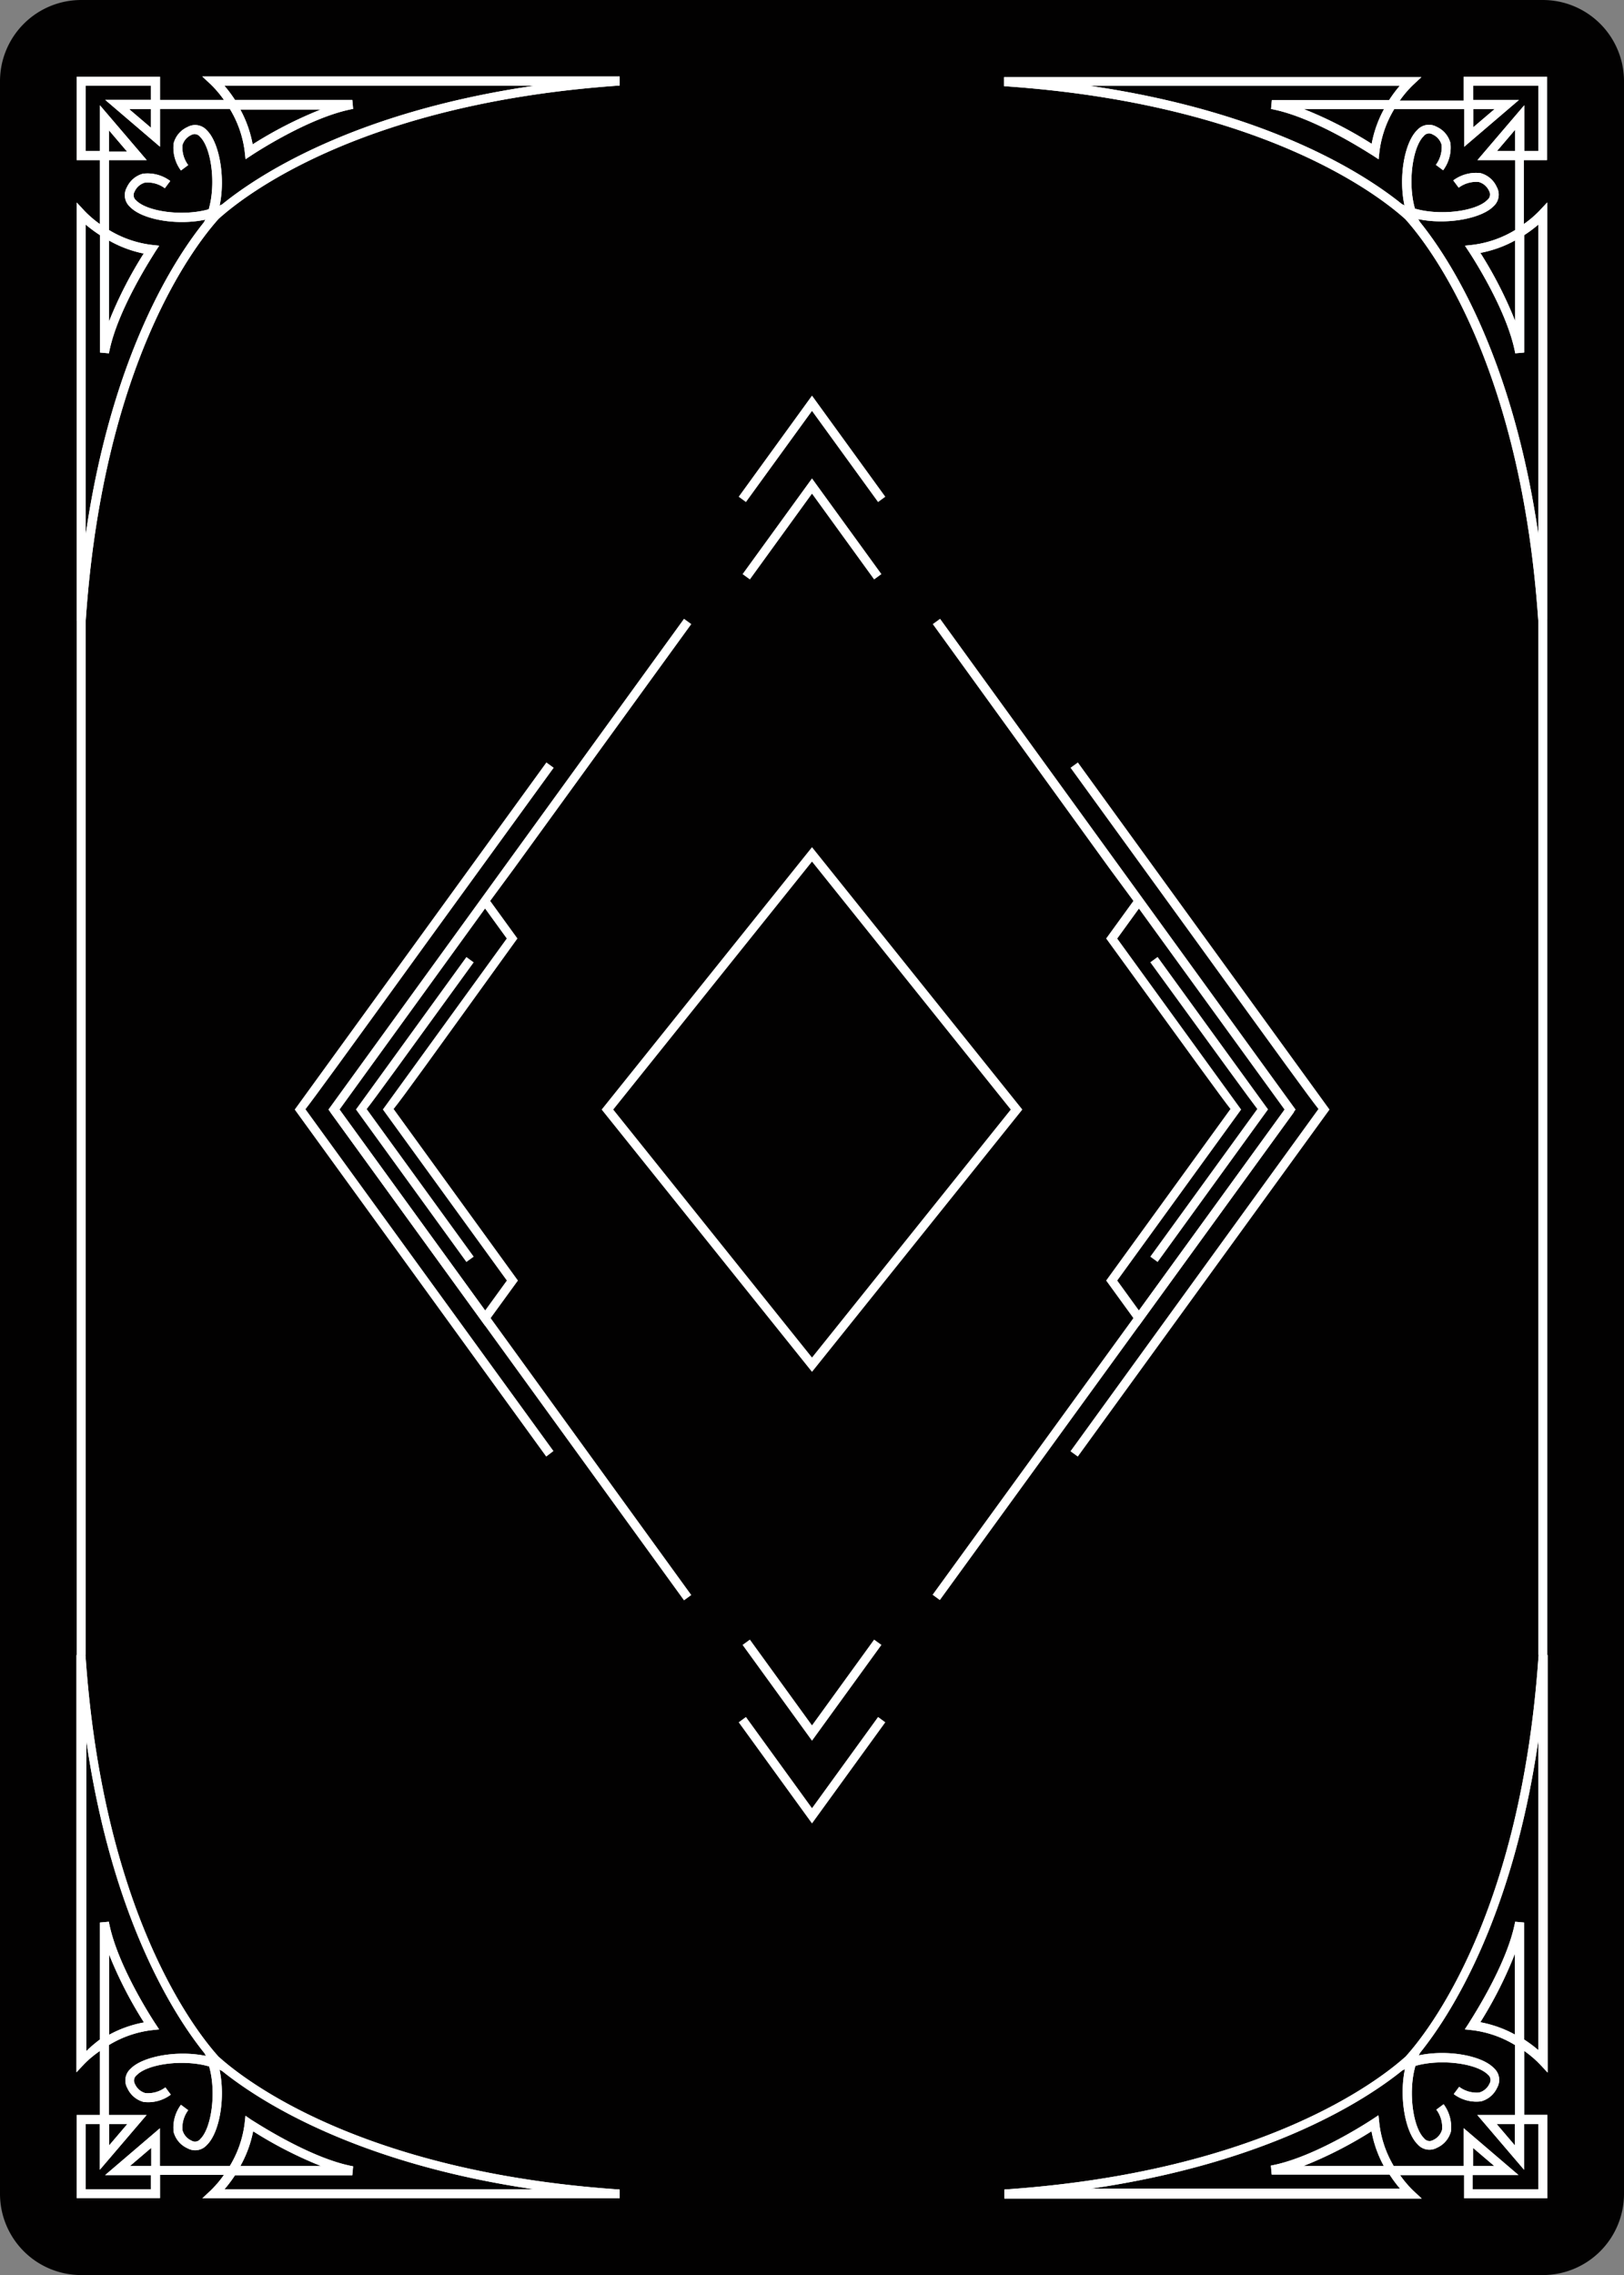 <svg id="Layer_1" data-name="Layer 1" xmlns="http://www.w3.org/2000/svg" viewBox="0 0 201.58 282.22"><rect x="0" y="0" width="201.58" height="282.22" fill="#808080" stroke="none"/><defs><style>.cls-1{fill:#020101;}.cls-2{fill:#fff;}</style></defs><title>back</title><path class="cls-1" d="M201.58,10.08A10.08,10.08,0,0,0,191.5,0H10.08A10.08,10.08,0,0,0,0,10.08H0V272.14a10.08,10.08,0,0,0,10.08,10.08H191.5a10.08,10.08,0,0,0,10.08-10.08V10.08h0Z"/><rect class="cls-2" x="100.79" y="167.35" width="74.79" height="1.12" transform="translate(-78.88 181.04) rotate(-54.01)"/><path class="cls-2" d="M143.69,156.55l-0.91-.66,13.28-18.32c-1-1.31-4-5.42-13.28-18.2l0.91-.66,13.47,18.58,0.24,0.33-0.24.33Z"/><path class="cls-2" d="M133.78,180.69l-0.91-.66,30.78-42.46c-1.12-1.41-4.45-6-15.3-21L132.88,95.24l0.91-.66,31,42.73,0.24,0.33-0.24.33Z"/><path class="cls-2" d="M141.37,164.46l-4.07-5.61,15.43-21.28c-1.11-1.41-4.43-6-15.19-20.82l-0.24-.33,3.38-4.66-3-4.07L115.78,77.42l0.91-.66,43.89,60.55,0.24,0.33Zm-2.69-5.61,2.69,3.71,18.07-24.92-18.07-24.92-2.69,3.71,15.14,20.88,0.24,0.33-0.24.33Z"/><rect class="cls-2" x="62.84" y="130.52" width="1.12" height="74.79" transform="translate(-86.48 69.18) rotate(-35.94)"/><polygon class="cls-2" points="100.79 215.94 92.17 204.05 93.08 203.39 100.79 214.03 108.5 203.39 109.41 204.05 100.79 215.94"/><polygon class="cls-2" points="100.79 226.2 91.69 213.65 92.59 212.99 100.79 224.3 108.99 212.99 109.89 213.65 100.79 226.2"/><path class="cls-2" d="M57.89,156.55L44.18,137.63l0.24-.33,13.47-18.58,0.91,0.66c-9.27,12.78-12.24,16.88-13.28,18.2L58.8,155.89Z"/><polygon class="cls-2" points="93.08 71.88 92.17 71.22 100.79 59.34 109.41 71.22 108.5 71.88 100.79 61.24 93.08 71.88"/><path class="cls-2" d="M67.8,180.69L36.58,137.64l0.24-.33,31-42.73,0.91,0.66L53.22,116.6c-10.85,15-14.18,19.56-15.3,21L68.7,180Z"/><polygon class="cls-2" points="108.99 62.28 100.79 50.98 92.59 62.28 91.69 61.62 100.79 49.07 109.89 61.62 108.99 62.28"/><path class="cls-2" d="M60.21,164.46L40.76,137.64l0.24-.33,1.37-1.89,16.29-22.47L84.9,76.76l0.91,0.66L63.85,107.69l-3,4.07,3.38,4.66-0.24.33C53.28,131.6,50,136.17,48.86,137.57l15.43,21.28ZM42.15,137.64l18.07,24.92,2.69-3.71L47.52,137.63l0.24-.33L62.9,116.42l-2.69-3.71Z"/><path class="cls-2" d="M190.94,77c-2.17-31.93-13.52-46.5-16.5-49.81-3.31-3-17.89-14.34-49.81-16.5l0-1.12h51.8l-1.07,1a13.55,13.55,0,0,0-1.62,1.91h7.94V9.52h10.34V19.86h-2.88V27.8a13.46,13.46,0,0,0,1.91-1.62l1-1.07v51.8ZM176.28,27.58c3.55,4.4,11.39,16.3,14.67,38.72V27.86a16.76,16.76,0,0,1-1.76,1.31V43.73l-1.11.1c-1-5.47-5.69-12.51-5.73-12.58l-0.51-.77,0.92-.1a13.34,13.34,0,0,0,5.32-1.85V19.86h-4.69l5.81-6.8v5.68h1.76v-8.1h-8.1V12.4h5.68l-6.8,5.81V13.52h-8.67a13.32,13.32,0,0,0-1.85,5.32l-0.1.92-0.77-.51c-0.07,0-7.12-4.73-12.58-5.73l0.1-1.11h14.56a16.65,16.65,0,0,1,1.31-1.76H135.28C157.7,13.91,169.61,21.76,174,25.31l0.33,0.17c-0.75-3.53,0-7.83,1.59-9.35a1.94,1.94,0,0,1,2.4-.4,3.07,3.07,0,0,1,1.71,2,4.71,4.71,0,0,1-.9,3.39l-0.9-.67a3.64,3.64,0,0,0,.71-2.48,2,2,0,0,0-1.13-1.3,0.83,0.83,0,0,0-1.09.21c-1.4,1.37-2,5.84-1.09,9,3.2,0.93,7.67.31,9-1.09a0.84,0.84,0,0,0,.21-1.09,2,2,0,0,0-1.3-1.13,3.67,3.67,0,0,0-2.48.71l-0.67-.9a4.72,4.72,0,0,1,3.39-.9,3.07,3.07,0,0,1,2,1.71,1.94,1.94,0,0,1-.4,2.4c-1.51,1.54-5.82,2.33-9.35,1.59Zm7.47,3.79a51.09,51.09,0,0,1,4.32,8.45v-10A14.52,14.52,0,0,1,183.75,31.37Zm2.06-12.63h2.26V16.09Zm-24-5.22a51,51,0,0,1,8.45,4.32,14.51,14.51,0,0,1,1.54-4.32h-10Zm21.07,0v2.26l2.65-2.26h-2.65Z"/><path class="cls-2" d="M76.92,272.7H25.11l1.07-1a13.54,13.54,0,0,0,1.62-1.91H19.86v2.88H9.52V262.36H12.4v-7.94A13.5,13.5,0,0,0,10.49,256l-1,1.07V205.3l1.12,0c2.17,31.93,13.52,46.5,16.5,49.81,3.31,3,17.88,14.34,49.81,16.5Zm-49.06-1.12H66.3C43.88,268.3,32,260.46,27.58,256.91l-0.33-.17c0.75,3.53,0,7.83-1.58,9.35a1.94,1.94,0,0,1-2.4.4,3.07,3.07,0,0,1-1.71-2,4.71,4.71,0,0,1,.9-3.39l0.9,0.67a3.64,3.64,0,0,0-.71,2.48,2,2,0,0,0,1.13,1.3,0.83,0.83,0,0,0,1.09-.21c1.4-1.37,2-5.84,1.09-9-3.21-.93-7.67-0.31-9,1.09a0.84,0.84,0,0,0-.21,1.09,2,2,0,0,0,1.3,1.13,3.64,3.64,0,0,0,2.48-.71l0.67,0.9a4.67,4.67,0,0,1-3.39.9,3.07,3.07,0,0,1-2-1.71,1.94,1.94,0,0,1,.4-2.4c1.51-1.55,5.82-2.33,9.35-1.59l-0.17-.33c-3.55-4.4-11.39-16.3-14.67-38.72v38.44A16.64,16.64,0,0,1,12.4,253V238.49l1.11-.1c1,5.47,5.69,12.51,5.73,12.58l0.51,0.77-0.92.1a13.33,13.33,0,0,0-5.32,1.85v8.67h4.69l-5.81,6.8v-5.68H10.64v8.1h8.1v-1.76H13.05l6.8-5.81v4.69h8.67a13.32,13.32,0,0,0,1.85-5.32l0.1-.92L31.25,263c0.07,0,7.12,4.73,12.58,5.73l-0.1,1.11H29.17A16.75,16.75,0,0,1,27.86,271.58Zm2-2.88h10a51,51,0,0,1-8.44-4.32A14.49,14.49,0,0,1,29.83,268.7Zm-13.74,0h2.65v-2.26Zm-2.57-5.22v2.65l2.26-2.65H13.52Zm0-21.07v10a14.46,14.46,0,0,1,4.32-1.53A51.07,51.07,0,0,1,13.52,242.4Z"/><path class="cls-2" d="M10.64,77l-1.12,0V25.12l1,1.07A13.39,13.39,0,0,0,12.4,27.8V19.86H9.52V9.52H19.86V12.4H27.8a13.31,13.31,0,0,0-1.62-1.91l-1.07-1H76.92l0,1.12C45,12.81,30.45,24.16,27.14,27.14,24.16,30.45,12.81,45,10.64,77Zm0-49.1V66.3C13.91,43.88,21.76,32,25.31,27.58l0.17-.33c-3.52.75-7.83,0-9.34-1.59a1.94,1.94,0,0,1-.4-2.4,3.07,3.07,0,0,1,2-1.71,4.71,4.71,0,0,1,3.39.9l-0.67.9A3.61,3.61,0,0,0,18,22.65a2,2,0,0,0-1.3,1.13,0.84,0.84,0,0,0,.21,1.09c1.37,1.4,5.84,2,9,1.09,0.93-3.2.31-7.67-1.09-9a0.84,0.84,0,0,0-1.09-.21A2,2,0,0,0,22.65,18a3.64,3.64,0,0,0,.71,2.48l-0.9.67a4.72,4.72,0,0,1-.9-3.39,3.08,3.08,0,0,1,1.71-2,1.94,1.94,0,0,1,2.4.4c1.55,1.51,2.33,5.82,1.59,9.35l0.33-.17C32,21.76,43.88,13.91,66.3,10.64H27.86a16.66,16.66,0,0,1,1.31,1.76H43.73l0.1,1.11c-5.47,1-12.51,5.69-12.58,5.73l-0.77.51-0.1-.92a13.34,13.34,0,0,0-1.85-5.32H19.86v4.69l-6.8-5.81h5.68V10.64h-8.1v8.1H12.4V13.06l5.81,6.8H13.52v8.67a13.33,13.33,0,0,0,5.32,1.85l0.92,0.1-0.51.77c0,0.07-4.73,7.12-5.73,12.58l-1.11-.1V29.17A16.67,16.67,0,0,1,10.64,27.86Zm2.88,2v10a51.1,51.1,0,0,1,4.32-8.45A14.51,14.51,0,0,1,13.52,29.83Zm0-11.09h2.26l-2.26-2.65v2.65Zm16.31-5.22a14.48,14.48,0,0,1,1.53,4.32,51,51,0,0,1,8.45-4.32h-10Zm-13.74,0,2.65,2.26V13.52H16.09Z"/><path class="cls-2" d="M192.06,272.7H181.73v-2.88h-7.95a13.27,13.27,0,0,0,1.62,1.91l1.07,1H124.67l0-1.12c31.93-2.17,46.5-13.52,49.81-16.5,3-3.31,14.34-17.89,16.5-49.81l1.12,0v51.8l-1-1.07a13.45,13.45,0,0,0-1.91-1.62v7.94h2.88V272.7Zm-9.22-1.12h8.1v-8.1h-1.76v5.68l-5.81-6.8h4.69v-8.67a13.34,13.34,0,0,0-5.32-1.85l-0.92-.1,0.51-.77c0-.07,4.73-7.12,5.74-12.58l1.11,0.1V253a16.75,16.75,0,0,1,1.76,1.31V215.92c-3.27,22.42-11.12,34.32-14.67,38.72l-0.17.33c3.53-.75,7.83,0,9.34,1.59a1.94,1.94,0,0,1,.4,2.4,3.07,3.07,0,0,1-2,1.71,4.67,4.67,0,0,1-3.39-.9l0.67-.9a3.63,3.63,0,0,0,2.48.71,2,2,0,0,0,1.3-1.13,0.84,0.84,0,0,0-.21-1.09c-1.37-1.4-5.84-2-9-1.09-0.93,3.2-.31,7.67,1.09,9a0.84,0.84,0,0,0,1.09.21,2,2,0,0,0,1.13-1.3,3.63,3.63,0,0,0-.71-2.48l0.9-.67a4.71,4.71,0,0,1,.9,3.39,3.07,3.07,0,0,1-1.71,2,1.94,1.94,0,0,1-2.4-.4c-1.55-1.51-2.33-5.82-1.59-9.35l-0.33.17c-4.4,3.55-16.3,11.4-38.72,14.67h38.45a16.61,16.61,0,0,1-1.31-1.76H157.85l-0.1-1.11c5.47-1,12.51-5.69,12.58-5.73l0.77-.51,0.1,0.92A13.31,13.31,0,0,0,173,268.7h8.68V264l6.8,5.81h-5.68v1.76Zm0-2.88h2.65l-2.65-2.26v2.26Zm-21.07,0h10a14.49,14.49,0,0,1-1.53-4.32A51,51,0,0,1,161.77,268.7Zm24-5.22,2.26,2.65v-2.65H185.8Zm-2.06-12.63a14.47,14.47,0,0,1,4.32,1.53v-10A51.15,51.15,0,0,1,183.75,250.85Z"/><path class="cls-2" d="M190.94,77c-2.17-31.93-13.52-46.5-16.5-49.81-3.31-3-17.89-14.34-49.81-16.5l0-1.12h51.8l-1.07,1a13.55,13.55,0,0,0-1.62,1.91h7.94V9.52h10.34V19.86h-2.88V27.8a13.46,13.46,0,0,0,1.91-1.62l1-1.07v51.8ZM176.28,27.58c3.55,4.4,11.39,16.3,14.67,38.72V27.86a16.76,16.76,0,0,1-1.76,1.31V43.73l-1.11.1c-1-5.47-5.69-12.51-5.73-12.58l-0.51-.77,0.92-.1a13.34,13.34,0,0,0,5.32-1.85V19.86h-4.69l5.81-6.8v5.68h1.76v-8.1h-8.1V12.4h5.68l-6.8,5.81V13.52h-8.67a13.32,13.32,0,0,0-1.85,5.32l-0.1.92-0.77-.51c-0.07,0-7.12-4.73-12.58-5.73l0.1-1.11h14.56a16.65,16.65,0,0,1,1.31-1.76H135.28C157.7,13.91,169.61,21.76,174,25.31l0.33,0.17c-0.75-3.53,0-7.83,1.59-9.35a1.94,1.94,0,0,1,2.4-.4,3.07,3.07,0,0,1,1.71,2,4.71,4.71,0,0,1-.9,3.39l-0.9-.67a3.64,3.64,0,0,0,.71-2.48,2,2,0,0,0-1.13-1.3,0.83,0.83,0,0,0-1.09.21c-1.4,1.37-2,5.84-1.09,9,3.2,0.93,7.67.31,9-1.09a0.84,0.84,0,0,0,.21-1.09,2,2,0,0,0-1.3-1.13,3.67,3.67,0,0,0-2.48.71l-0.67-.9a4.72,4.72,0,0,1,3.39-.9,3.07,3.07,0,0,1,2,1.71,1.94,1.94,0,0,1-.4,2.4c-1.51,1.54-5.82,2.33-9.35,1.59Zm7.47,3.79a51.09,51.09,0,0,1,4.32,8.45v-10A14.52,14.52,0,0,1,183.75,31.37Zm2.06-12.63h2.26V16.09Zm-24-5.22a51,51,0,0,1,8.45,4.32,14.51,14.51,0,0,1,1.54-4.32h-10Zm21.07,0v2.26l2.65-2.26h-2.65Z"/><path class="cls-2" d="M76.92,272.7H25.11l1.07-1a13.54,13.54,0,0,0,1.62-1.91H19.86v2.88H9.52V262.36H12.4v-7.94A13.5,13.5,0,0,0,10.49,256l-1,1.07V205.3l1.12,0c2.17,31.93,13.52,46.5,16.5,49.81,3.31,3,17.88,14.34,49.81,16.5Zm-49.06-1.12H66.3C43.88,268.3,32,260.46,27.58,256.91l-0.33-.17c0.75,3.53,0,7.83-1.58,9.35a1.94,1.94,0,0,1-2.4.4,3.07,3.07,0,0,1-1.71-2,4.71,4.71,0,0,1,.9-3.39l0.9,0.67a3.64,3.64,0,0,0-.71,2.48,2,2,0,0,0,1.13,1.3,0.83,0.83,0,0,0,1.09-.21c1.4-1.37,2-5.84,1.09-9-3.21-.93-7.67-0.31-9,1.09a0.84,0.84,0,0,0-.21,1.09,2,2,0,0,0,1.3,1.13,3.64,3.64,0,0,0,2.48-.71l0.67,0.9a4.67,4.67,0,0,1-3.39.9,3.07,3.07,0,0,1-2-1.71,1.94,1.94,0,0,1,.4-2.4c1.51-1.55,5.82-2.33,9.35-1.59l-0.17-.33c-3.55-4.4-11.39-16.3-14.67-38.72v38.44A16.64,16.64,0,0,1,12.4,253V238.49l1.11-.1c1,5.47,5.69,12.51,5.73,12.58l0.51,0.77-0.92.1a13.33,13.33,0,0,0-5.32,1.85v8.67h4.69l-5.81,6.8v-5.68H10.64v8.1h8.1v-1.76H13.05l6.8-5.81v4.69h8.67a13.32,13.32,0,0,0,1.85-5.32l0.1-.92L31.25,263c0.07,0,7.12,4.73,12.58,5.73l-0.1,1.11H29.17A16.75,16.75,0,0,1,27.86,271.58Zm2-2.88h10a51,51,0,0,1-8.44-4.32A14.49,14.49,0,0,1,29.83,268.7Zm-13.74,0h2.65v-2.26Zm-2.57-5.22v2.65l2.26-2.65H13.52Zm0-21.07v10a14.46,14.46,0,0,1,4.32-1.53A51.07,51.07,0,0,1,13.52,242.4Z"/><path class="cls-2" d="M10.64,77l-1.12,0V25.12l1,1.07A13.39,13.39,0,0,0,12.4,27.8V19.86H9.52V9.52H19.86V12.4H27.8a13.31,13.31,0,0,0-1.62-1.91l-1.07-1H76.92l0,1.12C45,12.81,30.45,24.16,27.14,27.14,24.16,30.45,12.81,45,10.64,77Zm0-49.1V66.3C13.91,43.88,21.76,32,25.31,27.58l0.17-.33c-3.52.75-7.83,0-9.34-1.59a1.94,1.94,0,0,1-.4-2.4,3.07,3.07,0,0,1,2-1.71,4.71,4.71,0,0,1,3.39.9l-0.67.9A3.61,3.61,0,0,0,18,22.65a2,2,0,0,0-1.3,1.13,0.84,0.84,0,0,0,.21,1.09c1.37,1.4,5.84,2,9,1.09,0.93-3.2.31-7.67-1.09-9a0.84,0.84,0,0,0-1.09-.21A2,2,0,0,0,22.65,18a3.64,3.64,0,0,0,.71,2.48l-0.9.67a4.72,4.72,0,0,1-.9-3.39,3.08,3.08,0,0,1,1.71-2,1.94,1.94,0,0,1,2.4.4c1.55,1.51,2.33,5.82,1.59,9.35l0.33-.17C32,21.76,43.88,13.91,66.3,10.64H27.86a16.66,16.66,0,0,1,1.31,1.76H43.73l0.1,1.11c-5.47,1-12.51,5.69-12.58,5.73l-0.77.51-0.1-.92a13.34,13.34,0,0,0-1.85-5.32H19.86v4.69l-6.8-5.81h5.68V10.64h-8.1v8.1H12.4V13.06l5.81,6.8H13.52v8.67a13.33,13.33,0,0,0,5.32,1.85l0.92,0.1-0.51.77c0,0.07-4.73,7.12-5.73,12.58l-1.11-.1V29.17A16.67,16.67,0,0,1,10.64,27.86Zm2.88,2v10a51.1,51.1,0,0,1,4.32-8.45A14.51,14.51,0,0,1,13.52,29.83Zm0-11.09h2.26l-2.26-2.65v2.65Zm16.31-5.22a14.48,14.48,0,0,1,1.53,4.32,51,51,0,0,1,8.45-4.32h-10Zm-13.74,0,2.65,2.26V13.52H16.09Z"/><path class="cls-2" d="M192.06,272.7H181.73v-2.88h-7.95a13.27,13.27,0,0,0,1.62,1.91l1.07,1H124.67l0-1.12c31.93-2.17,46.5-13.52,49.81-16.5,3-3.31,14.34-17.89,16.5-49.81l1.12,0v51.8l-1-1.07a13.45,13.45,0,0,0-1.91-1.62v7.94h2.88V272.7Zm-9.22-1.12h8.1v-8.1h-1.76v5.68l-5.81-6.8h4.69v-8.67a13.34,13.34,0,0,0-5.32-1.85l-0.92-.1,0.51-.77c0-.07,4.73-7.12,5.74-12.58l1.11,0.1V253a16.75,16.75,0,0,1,1.76,1.31V215.92c-3.27,22.42-11.12,34.32-14.67,38.72l-0.17.33c3.53-.75,7.83,0,9.34,1.59a1.94,1.94,0,0,1,.4,2.4,3.07,3.07,0,0,1-2,1.71,4.67,4.67,0,0,1-3.39-.9l0.67-.9a3.63,3.63,0,0,0,2.48.71,2,2,0,0,0,1.3-1.13,0.84,0.84,0,0,0-.21-1.09c-1.37-1.4-5.84-2-9-1.09-0.93,3.2-.31,7.67,1.09,9a0.84,0.84,0,0,0,1.09.21,2,2,0,0,0,1.13-1.3,3.63,3.63,0,0,0-.71-2.48l0.9-.67a4.71,4.71,0,0,1,.9,3.39,3.07,3.07,0,0,1-1.71,2,1.94,1.94,0,0,1-2.4-.4c-1.55-1.51-2.33-5.82-1.59-9.35l-0.33.17c-4.4,3.55-16.3,11.4-38.72,14.67h38.45a16.61,16.61,0,0,1-1.31-1.76H157.85l-0.1-1.11c5.47-1,12.51-5.69,12.58-5.73l0.77-.51,0.1,0.92A13.31,13.31,0,0,0,173,268.7h8.68V264l6.8,5.81h-5.68v1.76Zm0-2.88h2.65l-2.65-2.26v2.26Zm-21.07,0h10a14.49,14.49,0,0,1-1.53-4.32A51,51,0,0,1,161.77,268.7Zm24-5.22,2.26,2.65v-2.65H185.8Zm-2.06-12.63a14.47,14.47,0,0,1,4.32,1.53v-10A51.15,51.15,0,0,1,183.75,250.85Z"/><path class="cls-2" d="M100.79,170.18L74.68,137.64l26.11-32.55,26.11,32.55ZM76.12,137.64l24.67,30.76,24.67-30.76-24.67-30.76Z"/><rect class="cls-2" x="9.52" y="76.92" width="1.12" height="128.38"/><rect class="cls-2" x="190.94" y="76.92" width="1.12" height="128.38"/></svg>